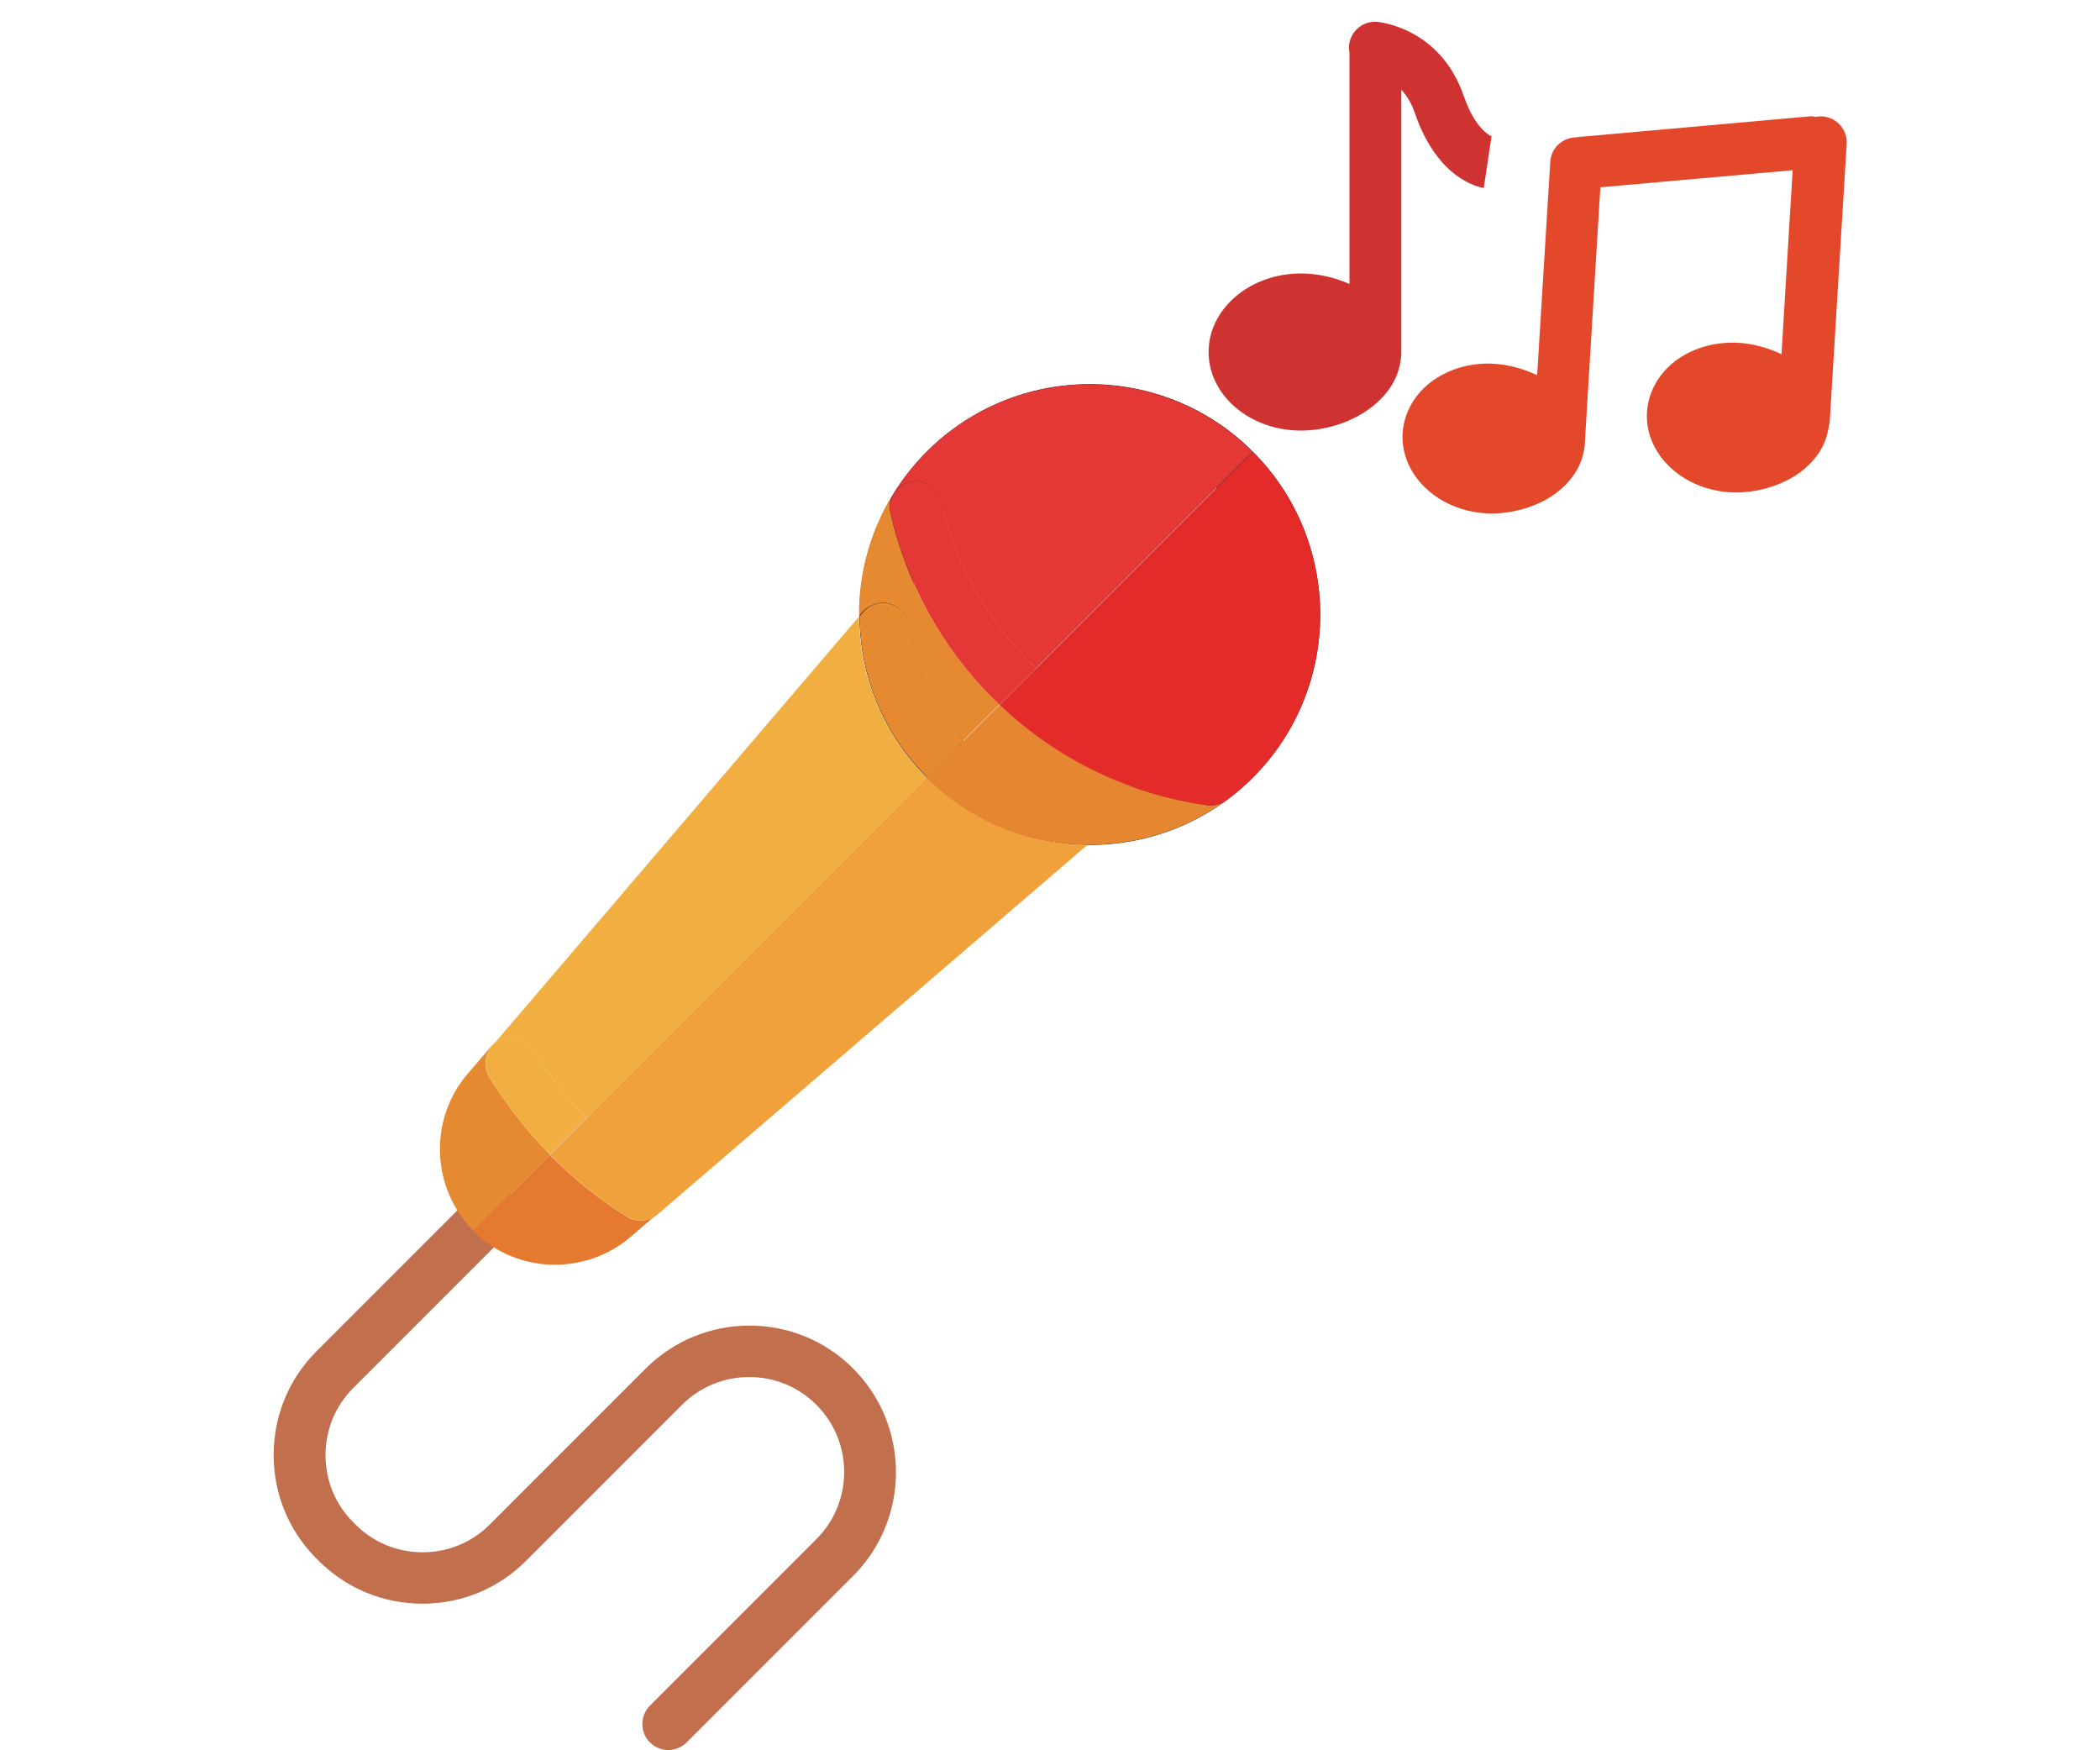 <?xml version="1.0" encoding="utf-8"?>
<!-- Generator: Adobe Illustrator 26.0.1, SVG Export Plug-In . SVG Version: 6.00 Build 0)  -->
<svg version="1.1" id="Layer_1" xmlns="http://www.w3.org/2000/svg" xmlns:xlink="http://www.w3.org/1999/xlink" x="0px" y="0px"
	 viewBox="0 0 96 80" style="enable-background:new 0 0 96 80;" xml:space="preserve">
<style type="text/css">
	.st0{fill:#C16F4C;}
	.st1{fill:#231F20;}
	.st2{fill:#E3482A;}
	.st3{fill:#CE3331;}
	.st4{fill:#E58A30;}
	.st5{fill:#E57930;}
	.st6{fill:#F1AF41;}
	.st7{fill:#F1A13B;}
	.st8{fill:#E58630;}
	.st9{fill:#E33836;}
	.st10{fill:#E32C29;}
</style>
<desc>Created with Sketch.</desc>
<g>
	<g>
		<g>
			<path class="st0" d="M30.55,79.99c-0.3,0-0.61-0.12-0.84-0.35c-0.46-0.46-0.46-1.21,0-1.68l7.61-7.61
				c0.82-0.82,1.27-1.91,1.27-3.07c0-1.16-0.45-2.25-1.27-3.07c-0.82-0.82-1.91-1.27-3.07-1.27c-1.16,0-2.25,0.45-3.07,1.27
				l-7.13,7.13c-1.27,1.27-2.95,1.96-4.74,1.96c-1.79,0-3.48-0.7-4.74-1.96l-0.1-0.1c-1.27-1.27-1.96-2.95-1.96-4.74
				c0-1.79,0.7-3.48,1.96-4.74l7.18-7.18c0.46-0.46,1.21-0.46,1.68,0c0.46,0.46,0.46,1.21,0,1.68l-7.18,7.18
				c-0.82,0.82-1.27,1.91-1.27,3.07c0,1.16,0.45,2.25,1.27,3.07l0.1,0.1c0.82,0.82,1.91,1.27,3.07,1.27c1.16,0,2.25-0.45,3.07-1.27
				l7.13-7.13c2.61-2.61,6.87-2.62,9.48,0c2.61,2.61,2.61,6.87,0,9.48l-7.61,7.61C31.16,79.87,30.85,79.99,30.55,79.99z"/>
		</g>
	</g>
</g>
<g>
	<g>
		<g>
			<path class="st1" d="M49.82,38.62c-2.7,0-5.4-1.03-7.45-3.08c-4.11-4.11-4.11-10.79,0-14.9c4.11-4.11,10.79-4.11,14.9,0
				c4.11,4.11,4.11,10.79,0,14.9C55.21,37.6,52.52,38.62,49.82,38.62z M49.82,19.93c-2.09,0-4.18,0.8-5.77,2.39
				c-3.18,3.18-3.18,8.36,0,11.55c3.18,3.18,8.36,3.18,11.55,0c3.18-3.18,3.18-8.36,0-11.55C54,20.73,51.91,19.93,49.82,19.93z"/>
		</g>
	</g>
</g>
<g>
	<g>
		<g>
			<path class="st2" d="M83.64,19.35l0.78-12.77c0.04-0.65-0.46-1.22-1.11-1.26c-0.1-0.01-0.2,0.01-0.3,0.02
				c-0.1-0.02-0.2-0.03-0.3-0.02L72.18,6.26c-0.03,0-0.06,0.01-0.1,0.02c-0.63-0.01-1.17,0.47-1.21,1.11l-0.6,9.76
				c-0.61-0.29-1.28-0.48-1.95-0.52c-1.01-0.07-2,0.2-2.78,0.74c-0.85,0.59-1.36,1.48-1.42,2.43c-0.11,1.88,1.58,3.52,3.78,3.66
				c0.1,0.01,0.2,0.01,0.29,0.01c0.9,0,1.83-0.25,2.58-0.69c0.89-0.53,1.47-1.3,1.63-2.15c0.02-0.07,0.03-0.15,0.04-0.23l0.72-11.84
				l8.79-0.78l-0.51,8.41c-0.61-0.29-1.28-0.48-1.95-0.52c-1.02-0.06-2,0.2-2.78,0.74c-0.85,0.59-1.36,1.48-1.42,2.43
				c-0.11,1.88,1.58,3.52,3.78,3.66c0.1,0.01,0.2,0.01,0.29,0.01c0.9,0,1.83-0.25,2.58-0.69c0.89-0.53,1.47-1.3,1.63-2.15
				c0.02-0.07,0.03-0.15,0.04-0.23L83.64,19.35L83.64,19.35L83.64,19.35z"/>
		</g>
	</g>
	<g>
		<g>
			<path class="st3" d="M64.68,5.17c1.03,3.02,2.93,3.39,3.15,3.42l0.35-2.34c0,0,0.02,0,0.07,0.01c-0.01,0-0.77-0.24-1.33-1.86
				c-1.07-3.12-3.84-3.39-3.96-3.4c-0.65-0.06-1.23,0.43-1.29,1.08c-0.01,0.11,0,0.22,0.02,0.33v10.57
				c-0.69-0.31-1.47-0.48-2.22-0.48c-2.33,0-4.22,1.61-4.22,3.59s1.89,3.59,4.22,3.59c2.11,0,4.37-1.31,4.57-3.3
				c0.01-0.07,0.02-0.13,0.02-0.2V4.1C64.3,4.36,64.52,4.7,64.68,5.17z"/>
		</g>
	</g>
</g>
<g>
	<g>
		<path class="st4" d="M22.37,49.24c-0.27-0.44-0.23-1,0.1-1.4l0.15-0.17c-0.06,0.04-0.11,0.09-0.16,0.15l-1.09,1.27
			c-1.78,2.08-1.66,5.23,0.28,7.17h0l3.49-3.49C24.11,51.72,23.18,50.54,22.37,49.24z"/>
	</g>
</g>
<g>
	<g>
		<path class="st5" d="M28.82,56.54l1.06-0.91c-0.18,0.1-0.38,0.16-0.59,0.16c-0.22,0-0.44-0.06-0.63-0.18
			c-1.29-0.8-2.46-1.75-3.53-2.83l-3.49,3.49c1.02,1.02,2.38,1.54,3.74,1.54C26.61,57.8,27.84,57.38,28.82,56.54z"/>
	</g>
</g>
<g>
	<g>
		<path class="st6" d="M23.45,47.41c0.38,0.03,0.72,0.24,0.92,0.56c0.72,1.15,1.54,2.2,2.45,3.13l15.55-15.55
			c-2.02-2.02-3.08-4.68-3.1-7.37l-16.66,19.5C22.85,47.49,23.15,47.39,23.45,47.41z"/>
	</g>
</g>
<g>
	<g>
		<path class="st6" d="M22.37,49.24c0.81,1.3,1.74,2.48,2.77,3.53l1.68-1.68c-0.91-0.93-1.73-1.97-2.45-3.13
			c-0.2-0.32-0.54-0.53-0.92-0.56c-0.3-0.02-0.6,0.07-0.83,0.26l-0.15,0.17C22.14,48.24,22.1,48.8,22.37,49.24z"/>
	</g>
</g>
<g>
	<g>
		<path class="st7" d="M42.37,35.54L26.82,51.1l-1.68,1.68c1.06,1.08,2.24,2.03,3.53,2.83c0.19,0.12,0.41,0.18,0.63,0.18
			c0.2,0,0.41-0.05,0.59-0.16c0.06-0.04,0.13-0.08,0.18-0.13l19.65-16.89C47.03,38.58,44.37,37.54,42.37,35.54z"/>
	</g>
</g>
<g>
	<g>
		<path class="st4" d="M40.3,27.55c0.33-0.01,0.65,0.11,0.88,0.35l0.13,0.13c0.2,0.2,0.32,0.46,0.34,0.74
			c0.16,1.92,1,3.72,2.37,5.08c0,0,0.01,0.01,0.01,0.01l1.66-1.66c-0.11-0.1-0.22-0.21-0.33-0.32c-2.33-2.33-3.94-5.25-4.66-8.46
			c-0.07-0.3-0.01-0.62,0.15-0.88c-1.08,1.74-1.6,3.69-1.58,5.62l0.17-0.2C39.66,27.72,39.97,27.57,40.3,27.55z"/>
	</g>
</g>
<g>
	<g>
		<path class="st4" d="M44.05,33.87c0,0-0.01-0.01-0.01-0.01c-1.36-1.36-2.21-3.17-2.37-5.08c-0.02-0.28-0.15-0.54-0.34-0.74
			l-0.13-0.13c-0.23-0.23-0.55-0.36-0.88-0.35c-0.33,0.01-0.64,0.16-0.85,0.41l-0.17,0.2c0.02,2.69,1.07,5.35,3.1,7.37L44.05,33.87z
			"/>
	</g>
</g>
<g>
	<g>
		<path class="st8" d="M55.36,36.81c-0.06,0-0.11,0-0.17-0.01c-3.6-0.51-6.86-2.1-9.49-4.59l-1.66,1.66l-1.68,1.68
			c2,2,4.66,3.03,7.35,3.06c0.04,0,0.08,0,0.12,0c2.18,0,4.37-0.67,6.22-2.03C55.86,36.73,55.61,36.81,55.36,36.81z"/>
	</g>
</g>
<g>
	<g>
		<path class="st9" d="M42.06,22.01c0.47,0.08,0.85,0.44,0.96,0.91c0.62,2.76,2.01,5.29,4.02,7.3c0.11,0.11,0.22,0.21,0.33,0.32
			l9.89-9.89c-4.11-4.11-10.79-4.11-14.9,0c-0.57,0.57-1.08,1.21-1.51,1.91C41.11,22.15,41.59,21.93,42.06,22.01z"/>
	</g>
</g>
<g>
	<g>
		<path class="st9" d="M40.71,23.44c0.72,3.2,2.33,6.13,4.66,8.46c0.11,0.11,0.22,0.21,0.33,0.32l1.68-1.68
			c-0.11-0.1-0.22-0.21-0.33-0.32c-2.01-2.01-3.4-4.54-4.02-7.3c-0.11-0.47-0.48-0.83-0.96-0.91c-0.47-0.08-0.95,0.14-1.2,0.54
			C40.7,22.82,40.64,23.14,40.71,23.44z"/>
	</g>
</g>
<g>
	<g>
		<path class="st10" d="M57.27,20.65L57.27,20.65l-9.89,9.89l-1.68,1.68c2.62,2.49,5.89,4.08,9.49,4.59
			c0.06,0.01,0.11,0.01,0.17,0.01c0.25,0,0.5-0.08,0.7-0.23c0.43-0.31,0.83-0.66,1.21-1.04C61.38,31.44,61.38,24.75,57.27,20.65z"/>
	</g>
</g>
</svg>
